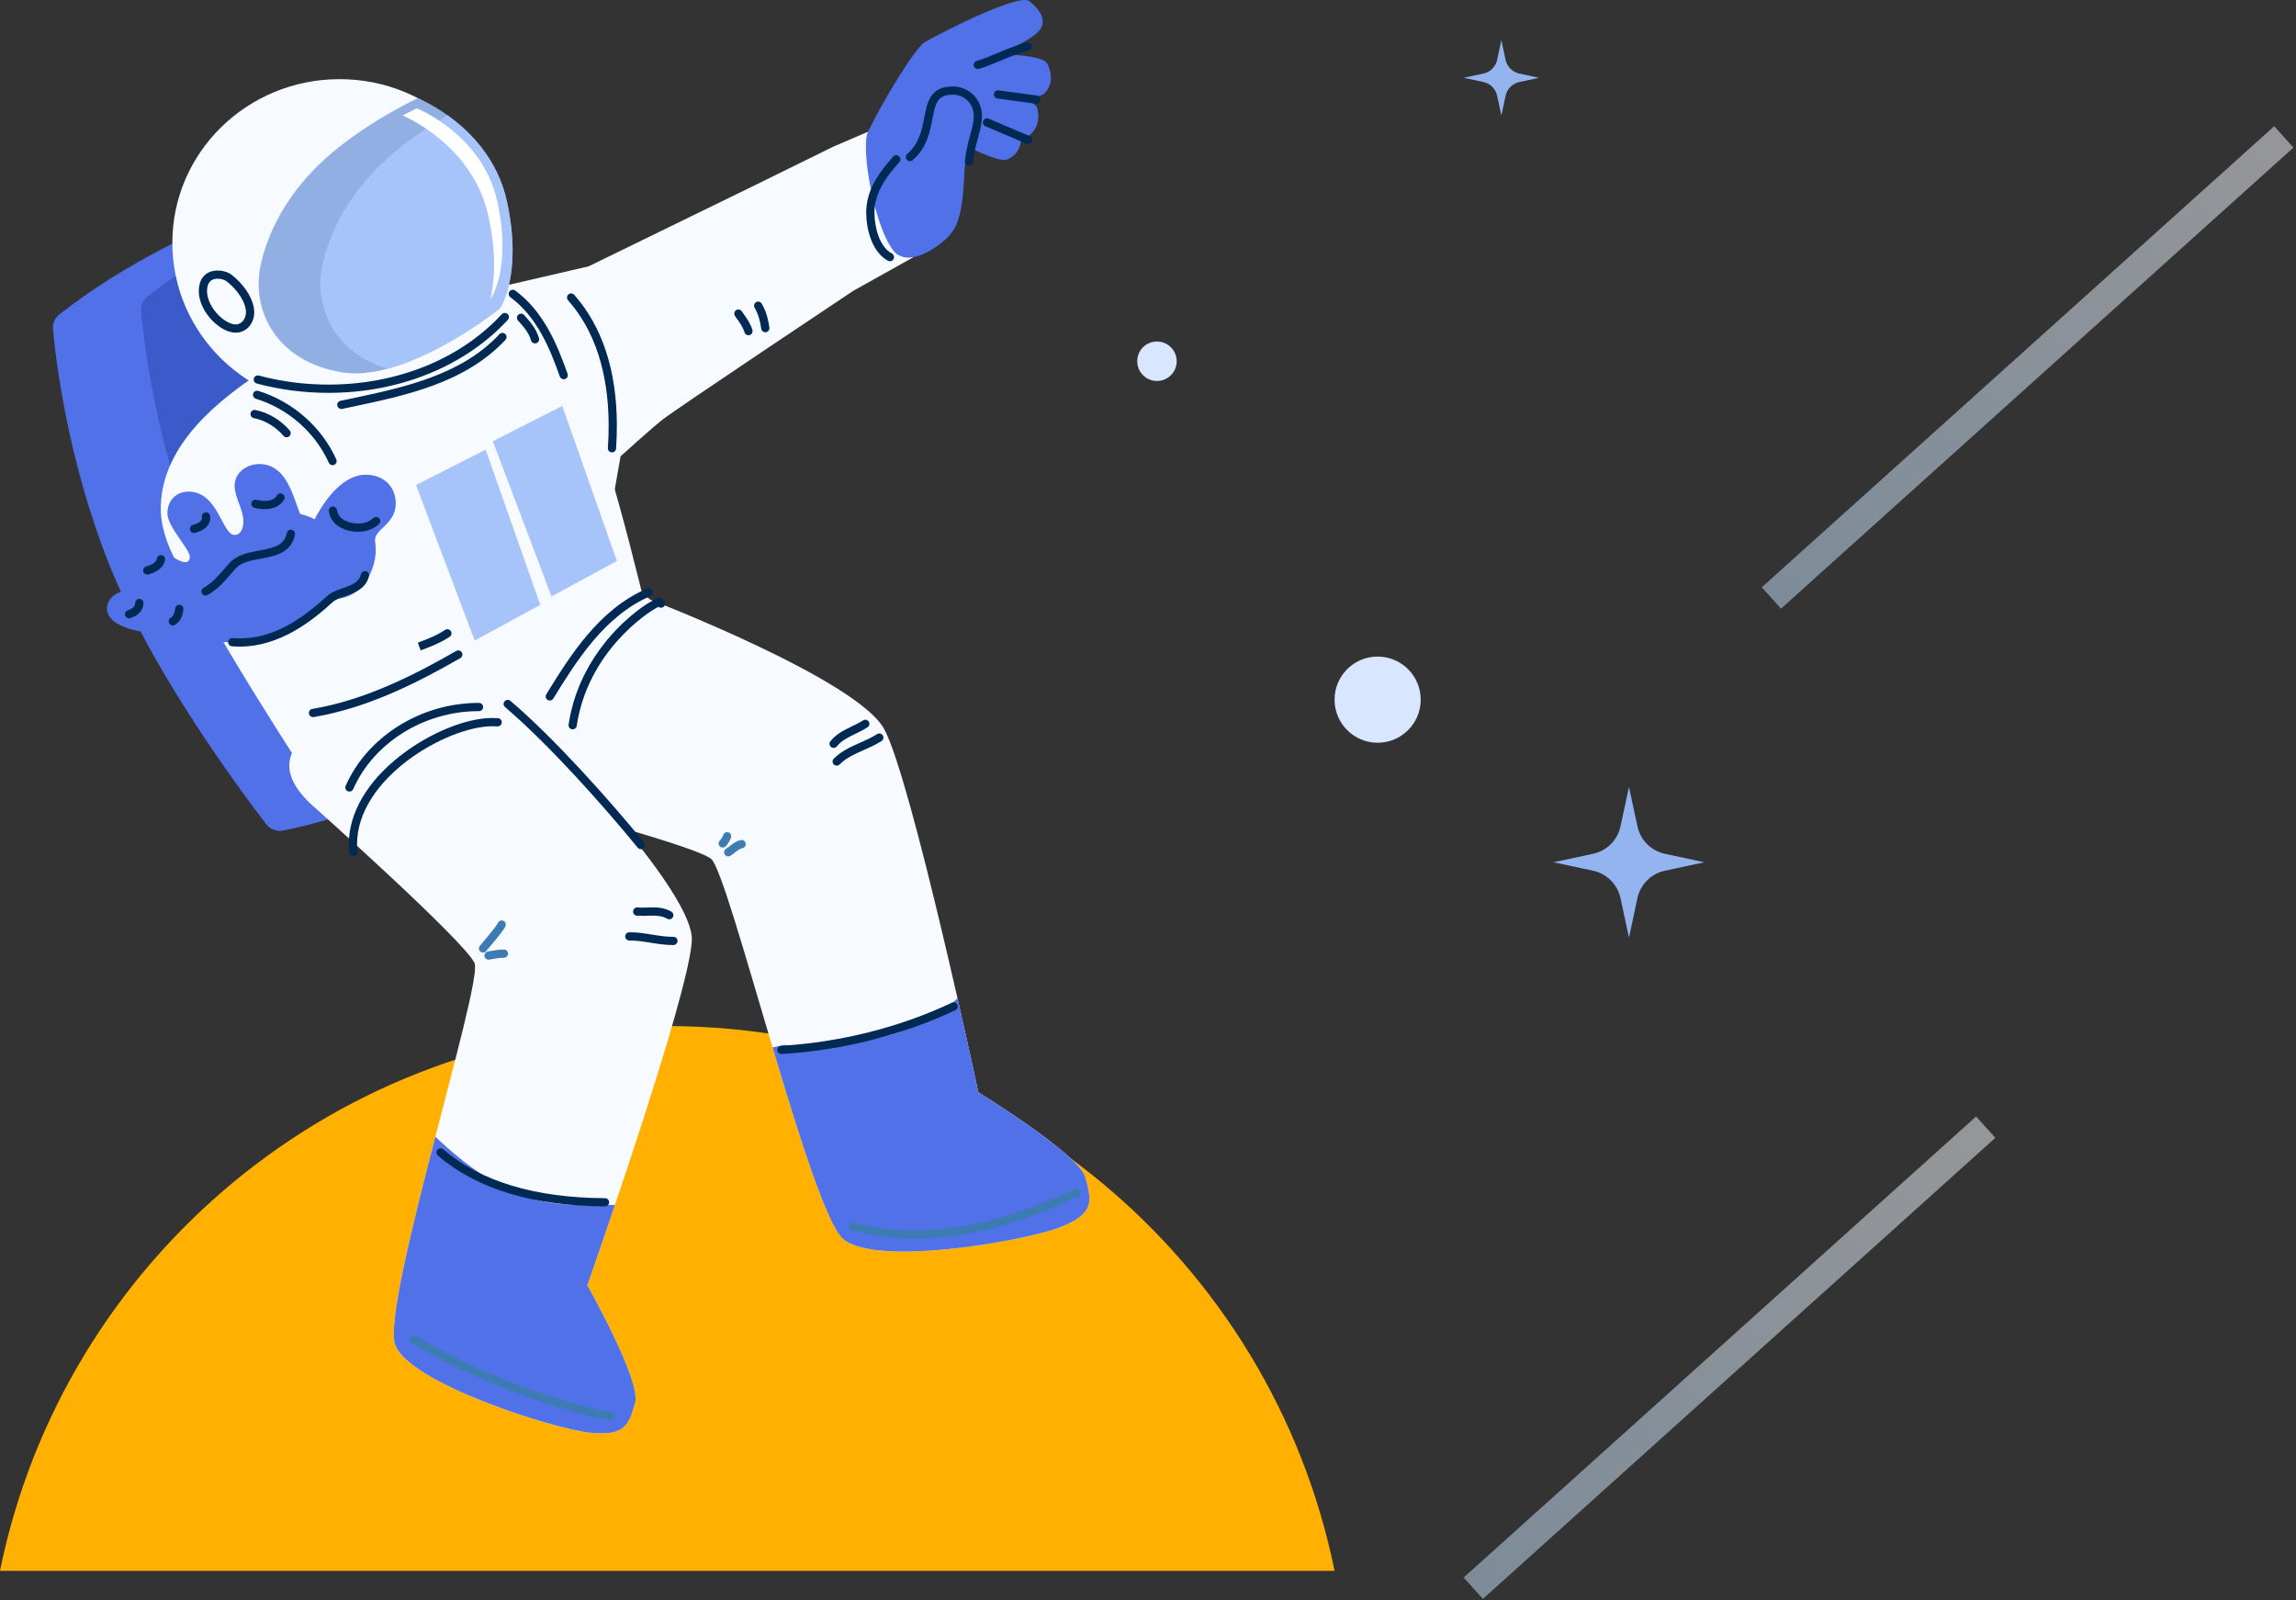 <svg width="640" height="446" viewBox="0 0 640 446" fill="none" xmlns="http://www.w3.org/2000/svg">
<rect x="0" y="0" width="640" height="446" fill="#333333" stroke="none"/>
<path fill-rule="evenodd" clip-rule="evenodd" d="M372 437.822H0C17.585 351.19 94.178 285.985 186 285.985C277.822 285.985 354.415 351.19 372 437.822Z" fill="#FFB000"/>
<path d="M181.282 167.152C181.282 167.152 238.858 189.332 246.44 203.163C254.023 217.001 272.708 304.448 272.708 304.448C272.708 304.448 300.733 321.583 302.527 328.132C304.322 334.681 305.215 338.101 295.8 341.947C286.377 345.794 244.173 353.236 235.009 345.321C225.846 337.406 203.152 243.326 198.226 239.38C193.301 235.434 142.231 222.198 142.231 222.198C128.815 216.253 171.057 156.817 181.282 167.152Z" fill="#F7FAFF"/>
<path d="M242.134 289.932C250.877 288.245 260.262 284.528 266.905 278.254C270.326 293.259 272.716 304.457 272.716 304.457C272.716 304.457 300.733 321.584 302.527 328.133C304.322 334.682 305.215 338.101 295.8 341.948C286.377 345.795 244.173 353.237 235.009 345.322C230.489 341.422 222.692 316.593 215.346 291.939C216.438 291.725 217.53 291.496 218.622 291.252C226.457 291.893 234.345 291.435 242.134 289.932Z" fill="#5071E7"/>
<path d="M14.763 91.742C15.534 100.122 18.848 128.348 30.5 157.474C42.428 187.287 67.306 220.68 74.217 229.664C75.324 231.106 77.172 231.801 78.982 231.442C85.503 230.137 92.582 228.16 99.798 225.68C118.666 219.177 138.444 209.246 151.723 199.11L80.99 58.959L79.234 55.486C58.601 61.295 33.685 74.102 16.542 87.643C15.29 88.635 14.618 90.177 14.763 91.742Z" fill="#5071E7"/>
<path d="M44.192 173.998C48.934 167.693 53.195 161.053 57.15 154.237C70.888 130.53 81.448 104.991 91.306 79.399L151.723 199.109C138.444 209.246 118.666 219.183 99.798 225.679C92.589 228.159 85.511 230.136 78.982 231.441C77.172 231.8 75.324 231.106 74.217 229.663C68.94 222.794 53.172 201.682 40.702 178.807C42.054 177.395 43.222 175.799 44.192 173.998Z" fill="#5071E7"/>
<path d="M39.32 86.772C40.091 95.161 43.406 123.379 55.058 152.505C66.986 182.311 91.864 215.704 98.767 224.695C99.057 225.084 99.408 225.412 99.798 225.679C118.666 219.176 138.444 209.246 151.723 199.11L80.99 58.959C66.619 65.409 52.218 73.881 41.099 82.666C39.839 83.666 39.167 85.2 39.32 86.772Z" fill="#3B5BCB"/>
<path d="M48.042 67.774C48.087 93.069 69.117 113.524 94.957 113.417C120.752 113.311 141.507 92.748 141.362 67.537C141.224 42.38 120.309 22.039 94.614 22.062C68.865 22.077 47.988 42.525 48.042 67.774Z" fill="#F7FAFF"/>
<path d="M187.153 248.219C190.749 253.905 192.987 258.805 192.849 262.065C192.238 277.254 163.702 358.251 163.702 358.251C163.702 358.251 178.799 384.89 177.027 391.019C175.256 397.14 174.286 400.315 164.413 399.315C154.47 398.308 114.175 385.599 110.158 374.86C106.119 364.052 134.609 274.262 132.295 268.491C129.974 262.698 86.258 223.741 86.258 223.741C60.356 198.538 131.7 189.264 142.069 195.462C142.077 195.447 173.889 227.237 187.153 248.219C190.749 253.913 187.153 248.219 187.153 248.219Z" fill="#F7FAFF"/>
<path d="M134.849 327.69C139.858 330.926 145.746 333.788 151.61 334.933C158.07 336.193 164.225 335.918 170.723 335.842C170.96 335.842 171.189 335.834 171.418 335.819C167.02 348.832 163.706 358.243 163.706 358.243C163.706 358.243 178.802 384.881 177.03 391.011C175.259 397.132 174.289 400.307 164.416 399.307C154.474 398.3 114.178 385.591 110.162 374.852C108.062 369.235 114.759 342.245 121.348 316.829C125.556 320.828 130 324.56 134.849 327.69Z" fill="#5071E7"/>
<path d="M182.383 179.548C182.383 179.548 170.081 126.112 163.674 114.044C159.093 105.427 153.48 97.001 146.653 89.94C139.224 82.254 132.282 79.69 121.622 82.514C105.029 86.91 88.818 93.337 74.371 102.641C60.908 111.32 45.338 123.746 44.819 140.988C44.491 151.864 52.241 161.527 57.403 170.564C65.742 185.166 74.661 199.469 83.778 213.635C84.366 214.551 84.962 215.475 85.557 216.391C85.557 216.391 140.422 211.972 147.081 209.766C153.732 207.56 182.383 179.548 182.383 179.548Z" fill="#F7FAFF"/>
<path d="M95.36 155.512C95.391 155.947 95.414 156.367 95.414 156.787C95.467 171.922 74.987 178.906 62.64 178.99C57.386 179.028 40.74 176.456 40.732 171.396L46.039 161.382C47.291 159.176 49.933 160.504 51.048 159.229C57.661 151.604 65.297 150.841 65.503 150.65C69.23 147.162 74.01 142.934 80.386 142.903C87.762 142.865 94.826 148.513 95.36 155.512Z" fill="#5071E7"/>
<path d="M104.593 151.253C104.684 151.871 104.73 152.505 104.738 153.146C104.761 159.603 100.339 166.793 93.757 166.839C88.412 166.869 84.166 162.694 84.143 155.649C84.128 150.146 91.97 132.37 101.813 132.316C107.174 132.286 110.297 135.858 110.312 140.262C110.335 146.101 104.524 147.383 104.539 150.505C104.532 150.749 104.555 151.001 104.593 151.253Z" fill="#5071E7"/>
<path d="M169.552 148.307C169.537 146.208 172.981 127.187 172.981 127.187C172.981 127.187 181.144 119.768 184.687 116.944C188.23 114.12 237.842 81.055 237.842 81.055L254.641 71.675L259.696 48.418L241.957 36.717L232.206 40.907L210.879 51.402L164.062 74.239L128.738 82.406L169.552 148.307Z" fill="#F7FAFF"/>
<path d="M267.908 15.049C267.908 15.049 290.258 14.217 291.961 17.766C293.664 21.315 293.038 24.368 290.892 26.192C288.746 28.017 277.338 26.208 277.338 26.208L264.754 28.314L267.908 15.049Z" fill="#5071E7"/>
<path d="M266.44 21.91C266.44 21.91 288.401 26.413 289.188 30.26C289.974 34.107 288.615 36.916 286.08 38.175C283.545 39.434 272.877 34.969 272.877 34.969L260.11 34.023L266.44 21.91Z" fill="#5071E7"/>
<path d="M262.902 26.23C262.902 26.23 284.275 33.016 284.642 36.916C285.008 40.824 283.344 43.472 280.679 44.449C278.014 45.434 267.881 39.87 267.881 39.87L255.266 37.588L262.902 26.23Z" fill="#5071E7"/>
<path d="M250.052 70.82C244.157 66.019 239.705 41.32 241.95 36.718C246.776 26.826 255.336 13.186 257.719 11.774C261.178 9.721 283.964 -2.018 286.904 0.302C289.844 2.623 292.241 5.897 289.363 8.897C286.484 11.904 275.564 16.415 275.564 16.415L266.577 33.932C266.577 33.932 264.53 50.785 256.741 52.311C253.672 52.907 252.564 72.866 250.052 70.82Z" fill="#5071E7"/>
<path d="M254.642 71.675C256.803 71.293 258.941 70.103 260.628 68.988C263.095 67.37 265.508 65.279 266.63 62.501C269.097 56.395 268.494 47.686 269.104 45.571C269.715 43.457 273.999 31.398 271.953 28.291C269.899 25.192 264.446 22.956 261.094 28.306C257.734 33.657 258.544 38 257.039 39.87C254.52 43.007 251.381 45.419 249.38 49.006C246.761 53.693 246.334 59.951 247.227 65.18C247.678 67.836 248.8 70.866 251.755 71.614C252.695 71.858 253.672 71.851 254.642 71.675Z" fill="#5071E7"/>
<path d="M85.819 145.384C85.705 145.384 85.621 145.414 85.529 145.414C82.337 145.43 82.299 129.294 72.288 129.34C68.783 129.355 65.393 131.706 65.4 135.4C65.408 138.644 67.836 141.957 67.844 145.3C67.852 147.063 67.248 149.086 65.355 149.101C61.941 149.124 60.803 136.98 52.556 137.026C48.822 137.049 46.661 139.774 46.669 143.132C46.677 146.819 52.931 153.07 52.931 155.222C52.931 156.001 52.465 156.703 51.739 156.703C48.769 156.718 43.508 150.834 39.293 150.856C36.337 150.872 33.711 153.673 33.711 156.26C33.718 160.55 42.973 162.748 42.981 165.13C42.981 165.656 42.469 165.847 41.927 165.855C40.438 165.862 37.834 164.626 35.62 164.633C32.695 164.649 29.816 166.793 29.824 169.595C29.831 175.281 41.156 176.586 45.027 176.563C70.142 176.395 44.89 158.558 80.367 149.139C82.581 148.544 84.414 147.124 85.819 145.384Z" fill="#5071E7"/>
<path d="M95.215 103.762C99.232 104.426 103.615 103.93 108.021 102.754C123.568 98.61 139.29 85.986 139.29 85.986C139.29 85.986 145.812 76.925 141.306 56.149C138.725 44.258 130.944 36.549 124.767 32.137C120.17 28.84 116.459 27.382 116.459 27.382C116.459 27.382 105.783 32.221 94.978 40.609C84.15 49.005 75.888 60.164 72.788 73.254C69.672 86.375 76.995 100.755 95.215 103.762Z" fill="#92AFE4"/>
<path d="M108.012 102.756C123.559 98.611 139.282 85.987 139.282 85.987C139.282 85.987 145.803 76.927 141.297 56.151C138.716 44.259 130.935 36.55 124.758 32.138C121.085 34.306 116.648 37.153 112.189 40.618C101.361 49.014 93.091 60.173 89.999 73.263C87.158 85.254 93.038 98.313 108.012 102.756Z" fill="#A7C4FA"/>
<path d="M156.724 113.143L137.374 122.982L153.723 166.251L171.958 156.344L156.724 113.143Z" fill="#A7C4FA"/>
<path d="M135.376 125.317L115.972 135.186L132.321 178.525L150.602 168.587L135.376 125.317Z" fill="#A7C4FA"/>
<path d="M254.873 345.237C255.193 345.237 255.507 345.237 255.827 345.23C269.694 345.047 284.768 341.055 300.643 333.369C301.216 333.094 301.453 332.407 301.178 331.842C300.903 331.27 300.216 331.033 299.651 331.308C284.088 338.849 269.335 342.764 255.804 342.94C249.627 343.024 243.717 342.299 238.226 340.788C237.615 340.62 236.989 340.978 236.821 341.589C236.653 342.2 237.012 342.825 237.623 342.993C243.029 344.489 248.833 345.237 254.873 345.237Z" fill="#3D7CB3"/>
<path d="M170.34 395.941C170.882 395.941 171.363 395.552 171.463 395.002C171.577 394.376 171.165 393.781 170.546 393.666C159.344 391.613 135.581 384.263 116.01 372.44C115.467 372.112 114.765 372.287 114.437 372.829C114.108 373.371 114.284 374.073 114.826 374.401C134.657 386.377 158.764 393.827 170.126 395.918C170.195 395.933 170.271 395.941 170.34 395.941Z" fill="#3D7CB3"/>
<path d="M136.168 267.484C136.236 267.484 136.297 267.476 136.366 267.469L136.939 267.37C138.176 267.148 139.245 266.957 140.474 266.942C141.108 266.934 141.612 266.415 141.612 265.782C141.604 265.148 141.1 264.652 140.459 264.652C139.039 264.668 137.825 264.881 136.542 265.11L135.977 265.21C135.351 265.316 134.938 265.912 135.045 266.538C135.137 267.087 135.625 267.484 136.168 267.484Z" fill="#3D7CB3"/>
<path d="M134.641 265.498C134.977 265.498 135.313 265.353 135.535 265.07C135.779 264.765 136.169 264.299 136.627 263.758C138.536 261.491 140.292 259.369 140.872 258.209C141.155 257.644 140.926 256.957 140.361 256.674C139.796 256.392 139.108 256.621 138.826 257.186C138.322 258.193 136.169 260.758 134.878 262.284C134.405 262.849 134 263.33 133.748 263.643C133.351 264.139 133.435 264.857 133.931 265.254C134.145 265.414 134.397 265.498 134.641 265.498Z" fill="#3D7CB3"/>
<path d="M202.985 238.701C203.191 238.701 203.389 238.647 203.58 238.533C204.054 238.243 204.481 237.907 204.886 237.586C205.596 237.022 206.207 236.541 206.925 236.411C207.551 236.304 207.963 235.709 207.856 235.083C207.75 234.457 207.154 234.037 206.535 234.152C205.245 234.373 204.298 235.121 203.466 235.785C203.099 236.075 202.748 236.357 202.389 236.571C201.847 236.899 201.679 237.602 202 238.144C202.213 238.502 202.595 238.701 202.985 238.701Z" fill="#3D7CB3"/>
<path d="M201.447 236.228C201.737 236.228 202.035 236.114 202.257 235.892C202.921 235.221 203.486 234.305 203.776 233.442C203.975 232.839 203.647 232.198 203.043 232C202.44 231.801 201.799 232.129 201.6 232.732C201.424 233.259 201.05 233.862 200.638 234.282C200.195 234.732 200.195 235.457 200.646 235.9C200.867 236.114 201.157 236.228 201.447 236.228Z" fill="#3D7CB3"/>
<path d="M178.631 236.678C178.883 236.678 179.143 236.594 179.357 236.419C179.845 236.022 179.922 235.297 179.525 234.808C169.987 223.115 154.517 205.758 142.276 195.347C141.795 194.935 141.069 194.996 140.657 195.477C140.245 195.958 140.306 196.683 140.787 197.088C152.905 207.399 168.269 224.626 177.745 236.251C177.967 236.533 178.295 236.678 178.631 236.678Z" fill="#002954"/>
<path d="M92.696 129.653C92.856 129.653 93.009 129.623 93.161 129.554C93.742 129.294 93.994 128.615 93.734 128.043C89.687 119.021 81.555 111.884 71.987 108.953C71.383 108.77 70.742 109.106 70.559 109.709C70.376 110.312 70.712 110.953 71.322 111.136C80.272 113.876 87.87 120.547 91.657 128.974C91.84 129.401 92.26 129.653 92.696 129.653Z" fill="#002954"/>
<path d="M157.128 105.709C157.258 105.709 157.387 105.686 157.51 105.64C158.105 105.427 158.418 104.778 158.204 104.175C155.31 96.023 151.561 86.841 143.62 80.987C143.108 80.613 142.39 80.72 142.016 81.231C141.642 81.742 141.749 82.46 142.26 82.834C149.683 88.306 153.272 97.115 156.051 104.946C156.219 105.411 156.662 105.709 157.128 105.709Z" fill="#002954"/>
<path d="M149.135 95.717C149.242 95.717 149.341 95.702 149.448 95.671C150.059 95.496 150.41 94.862 150.234 94.259C149.471 91.557 147.753 89.657 146.096 87.809C145.668 87.336 144.95 87.298 144.477 87.725C144.003 88.145 143.965 88.87 144.393 89.344C145.943 91.069 147.409 92.694 148.027 94.885C148.18 95.389 148.638 95.717 149.135 95.717Z" fill="#002954"/>
<path d="M91.562 109.495C91.669 109.495 91.776 109.495 91.883 109.495C111.584 109.411 129.689 101.999 141.555 89.146C141.983 88.68 141.953 87.955 141.487 87.528C141.021 87.1 140.296 87.131 139.868 87.589C128.429 99.977 110.935 107.121 91.868 107.197C85.14 107.228 78.535 106.38 72.159 104.678C71.556 104.51 70.922 104.877 70.762 105.487C70.601 106.098 70.96 106.724 71.571 106.892C78.046 108.624 84.766 109.495 91.562 109.495Z" fill="#002954"/>
<path d="M95.139 113.99C95.216 113.99 95.299 113.983 95.376 113.967L97.438 113.532C113.259 110.204 129.624 106.762 140.894 94.718C141.33 94.252 141.299 93.535 140.841 93.1C140.383 92.665 139.657 92.695 139.222 93.153C128.448 104.663 112.442 108.029 96.972 111.288L94.902 111.723C94.284 111.853 93.887 112.464 94.017 113.082C94.139 113.624 94.612 113.99 95.139 113.99Z" fill="#002954"/>
<path d="M65.719 92.719C68.621 92.711 70.873 90.207 70.865 87.025C70.858 83.231 67.651 78.888 64.497 76.553C63.504 75.82 62.13 75.4 60.732 75.4C57.388 75.408 55.41 77.583 55.418 81.216C55.425 83.979 56.892 87.086 59.35 89.521C61.397 91.551 63.718 92.719 65.719 92.719ZM60.732 77.682C61.633 77.682 62.535 77.95 63.13 78.392C65.765 80.338 68.559 84.025 68.567 87.025C68.575 88.658 67.483 90.421 65.726 90.429C64.352 90.429 62.535 89.46 60.962 87.895C58.961 85.903 57.716 83.346 57.709 81.209C57.701 77.698 59.969 77.69 60.717 77.69C60.725 77.682 60.725 77.682 60.732 77.682Z" fill="#002954"/>
<path d="M66.827 180.22C66.888 180.22 66.942 180.22 67.003 180.22C78.044 180.143 86.994 173.083 92.775 167.778C93.515 167.099 94.806 166.649 96.172 166.16C98.784 165.237 102.029 164.092 102.846 160.588C102.992 159.97 102.61 159.36 101.991 159.215C101.373 159.07 100.762 159.451 100.617 160.069C100.082 162.352 97.814 163.153 95.417 164C93.821 164.565 92.316 165.092 91.232 166.092C82.374 174.228 74.898 177.876 66.995 177.93C66.277 177.938 65.56 177.907 64.842 177.854C64.216 177.8 63.658 178.273 63.605 178.907C63.551 179.54 64.025 180.09 64.659 180.136C65.376 180.189 66.102 180.22 66.827 180.22Z" fill="#002954"/>
<path d="M79.896 121.883C80.156 121.883 80.423 121.791 80.636 121.608C81.118 121.196 81.171 120.471 80.759 119.99C78.239 117.044 74.749 114.968 71.191 114.281C70.564 114.159 69.969 114.571 69.847 115.189C69.725 115.807 70.137 116.41 70.755 116.532C73.81 117.12 76.826 118.921 79.018 121.478C79.254 121.745 79.575 121.883 79.896 121.883Z" fill="#002954"/>
<path d="M99.797 148.216C99.82 148.216 99.835 148.216 99.858 148.216C102.103 148.2 104.157 147.437 105.631 146.063C106.089 145.628 106.12 144.911 105.684 144.445C105.249 143.979 104.531 143.957 104.066 144.392C103.012 145.376 101.515 145.918 99.85 145.926C97.926 145.926 94.322 145.147 93.933 142.186C93.849 141.56 93.26 141.117 92.65 141.201C92.023 141.285 91.581 141.858 91.665 142.483C92.176 146.43 96.231 148.216 99.797 148.216Z" fill="#002954"/>
<path d="M73.782 141.91C73.798 141.91 73.813 141.91 73.828 141.91C76.287 141.895 78.135 140.987 79.174 139.269C79.502 138.727 79.326 138.025 78.784 137.697C78.242 137.369 77.54 137.537 77.211 138.086C76.6 139.094 75.455 139.613 73.813 139.62C73.08 139.628 72.278 139.521 71.492 139.315C70.881 139.163 70.255 139.529 70.094 140.139C69.934 140.75 70.308 141.376 70.919 141.536C71.889 141.781 72.874 141.91 73.782 141.91Z" fill="#002954"/>
<path d="M159.634 203.285C160.191 203.285 160.68 202.873 160.764 202.308C163.757 181.906 180.274 170.686 183.535 169.137C183.832 169.373 184.237 169.457 184.626 169.327C185.222 169.121 185.543 168.473 185.337 167.87C185.092 167.152 184.466 166.709 183.71 166.709C181.557 166.725 161.863 179.036 158.496 201.98C158.404 202.606 158.839 203.186 159.466 203.278C159.519 203.278 159.58 203.285 159.634 203.285Z" fill="#002954"/>
<path d="M153.237 195.257C153.619 195.257 153.993 195.066 154.214 194.715C160.552 184.449 168.44 171.679 181.2 166.191C181.78 165.94 182.048 165.268 181.803 164.688C181.551 164.108 180.879 163.841 180.299 164.085C166.875 169.855 158.781 182.968 152.275 193.509C151.939 194.051 152.107 194.753 152.649 195.081C152.825 195.203 153.031 195.257 153.237 195.257Z" fill="#002954"/>
<path d="M98.478 238.656C98.516 238.656 98.547 238.656 98.585 238.648C99.219 238.587 99.677 238.03 99.616 237.404C99.555 236.755 99.524 236.091 99.516 235.435C99.448 216.849 124.54 202.507 137.124 202.416C137.628 202.416 138.147 202.423 138.651 202.454C139.293 202.484 139.827 202.011 139.865 201.378C139.903 200.744 139.422 200.202 138.789 200.164C138.239 200.133 137.674 200.118 137.109 200.118C129.893 200.172 120.05 204.171 112.024 210.3C102.441 217.62 97.187 226.55 97.226 235.435C97.226 236.16 97.264 236.892 97.332 237.61C97.394 238.213 97.89 238.656 98.478 238.656Z" fill="#002954"/>
<path d="M97.4 220.627C97.843 220.627 98.263 220.375 98.446 219.948C104.143 207.056 118.063 198.324 133.091 198.21H133.511C134.145 198.21 134.656 197.699 134.664 197.073C134.664 196.439 134.16 195.928 133.526 195.92H133.076C117.162 196.042 102.409 205.324 96.354 219.017C96.102 219.597 96.361 220.268 96.942 220.528C97.087 220.589 97.247 220.627 97.4 220.627Z" fill="#002954"/>
<path d="M87.245 199.873C87.306 199.873 87.374 199.866 87.436 199.858C102.647 197.309 116.636 190.119 128.319 183.425C128.869 183.112 129.06 182.41 128.747 181.86C128.434 181.311 127.731 181.12 127.181 181.433C115.674 188.027 101.914 195.103 87.054 197.591C86.428 197.698 86.008 198.286 86.115 198.911C86.214 199.476 86.695 199.873 87.245 199.873Z" fill="#002954"/>
<path d="M117.263 181.273C119.958 180.257 122.738 179.212 125.342 177.479C125.869 177.128 126.014 176.418 125.662 175.891C125.311 175.365 124.601 175.22 124.074 175.571C121.684 177.159 119.141 178.12 116.461 179.128L117.263 181.273Z" fill="#002954"/>
<path d="M170.589 126.08C171.185 126.08 171.689 125.614 171.727 125.011C171.887 122.698 171.956 120.393 171.948 118.165C171.849 103.113 167.848 91 160.059 82.169C159.639 81.696 158.914 81.65 158.44 82.07C157.967 82.49 157.921 83.215 158.341 83.688C165.756 92.091 169.558 103.701 169.658 118.188C169.673 120.363 169.604 122.607 169.444 124.866C169.398 125.5 169.879 126.042 170.505 126.087C170.543 126.08 170.566 126.08 170.589 126.08Z" fill="#002954"/>
<path d="M213.322 92.611C213.375 92.611 213.421 92.611 213.475 92.604C214.101 92.52 214.544 91.94 214.46 91.314C214.101 88.642 213.398 86.452 212.322 84.627C212.001 84.086 211.291 83.902 210.756 84.223C210.214 84.543 210.031 85.246 210.352 85.788C211.268 87.345 211.871 89.245 212.192 91.619C212.268 92.192 212.757 92.611 213.322 92.611Z" fill="#002954"/>
<path d="M208.628 93.444C208.735 93.444 208.85 93.429 208.957 93.398C209.56 93.215 209.911 92.582 209.728 91.971C209.201 90.208 208.285 88.918 207.323 87.552C207.139 87.292 206.956 87.033 206.765 86.758C206.406 86.239 205.696 86.109 205.169 86.46C204.65 86.819 204.513 87.529 204.871 88.056C205.062 88.338 205.253 88.605 205.444 88.872C206.338 90.132 207.109 91.223 207.529 92.628C207.682 93.124 208.132 93.444 208.628 93.444Z" fill="#002954"/>
<path d="M233.237 213.399C233.535 213.399 233.825 213.284 234.047 213.063C235.895 211.208 238.239 210.17 240.728 209.071C242.393 208.33 244.119 207.575 245.722 206.537C246.249 206.193 246.402 205.483 246.058 204.957C245.714 204.423 245.004 204.278 244.47 204.621C243.019 205.56 241.454 206.254 239.797 206.987C237.223 208.124 234.558 209.3 232.412 211.46C231.97 211.91 231.97 212.635 232.42 213.078C232.649 213.284 232.939 213.399 233.237 213.399Z" fill="#002954"/>
<path d="M232.36 208.459C232.696 208.459 233.032 208.314 233.261 208.024C234.536 206.421 236.422 205.505 238.43 204.528C239.553 203.986 240.706 203.421 241.813 202.712C242.348 202.368 242.5 201.658 242.157 201.132C241.813 200.597 241.103 200.445 240.576 200.788C239.583 201.422 238.491 201.956 237.43 202.467C235.284 203.505 233.07 204.582 231.474 206.597C231.084 207.093 231.161 207.81 231.657 208.207C231.856 208.375 232.108 208.459 232.36 208.459Z" fill="#002954"/>
<path d="M187.526 263.4C187.595 263.4 187.664 263.4 187.725 263.4C188.359 263.393 188.863 262.874 188.863 262.24C188.855 261.614 188.343 261.111 187.717 261.111C187.656 261.111 187.587 261.111 187.519 261.111C185.587 261.111 183.723 260.813 181.746 260.492C179.707 260.164 177.607 259.813 175.408 259.851C174.774 259.859 174.27 260.378 174.27 261.004C174.278 261.637 174.789 262.141 175.423 262.141C177.408 262.118 179.34 262.431 181.379 262.759C183.365 263.072 185.403 263.4 187.526 263.4Z" fill="#002954"/>
<path d="M186.554 256.233C186.951 256.233 187.333 256.027 187.547 255.661C187.867 255.111 187.677 254.417 187.134 254.096C185.294 253.028 183.431 252.89 181.644 252.913C181.239 252.921 180.827 252.928 180.415 252.944C180.018 252.959 179.613 252.967 179.208 252.974C178.628 252.982 178.147 252.967 177.704 252.928C177.085 252.867 176.52 253.348 176.474 253.982C176.421 254.615 176.894 255.165 177.528 255.211C178.04 255.249 178.582 255.264 179.239 255.264C179.659 255.256 180.071 255.249 180.491 255.233C180.888 255.218 181.278 255.211 181.675 255.203C183.332 255.188 184.706 255.333 185.989 256.073C186.157 256.18 186.356 256.233 186.554 256.233Z" fill="#002954"/>
<path d="M168.642 336.246C169.276 336.246 169.788 335.735 169.788 335.109C169.788 334.475 169.284 333.964 168.65 333.956C149.109 333.865 133.937 329.285 123.552 320.34C123.071 319.928 122.353 319.981 121.933 320.462C121.52 320.943 121.574 321.66 122.055 322.08C132.868 331.377 148.537 336.147 168.642 336.246Z" fill="#002954"/>
<path d="M217.808 293.779C217.831 293.779 217.854 293.779 217.877 293.779C234.859 292.734 251.605 288.505 266.32 281.544C266.892 281.277 267.137 280.59 266.862 280.018C266.595 279.445 265.907 279.201 265.335 279.476C250.88 286.307 234.424 290.467 217.732 291.497C217.098 291.535 216.617 292.077 216.655 292.711C216.708 293.306 217.212 293.779 217.808 293.779Z" fill="#002954"/>
<path d="M57.296 165.977C57.479 165.977 57.67 165.931 57.846 165.84C60.495 164.389 62.381 162.229 64.199 160.138C64.71 159.55 65.222 158.963 65.749 158.39C67.299 156.703 69.918 156.215 72.69 155.703C76.684 154.955 81.212 154.116 82.205 149.01C82.327 148.391 81.922 147.788 81.296 147.666C80.677 147.544 80.074 147.949 79.952 148.575C79.303 151.91 76.615 152.643 72.27 153.452C69.254 154.017 66.138 154.597 64.069 156.841C63.519 157.436 62.992 158.039 62.473 158.634C60.709 160.665 59.037 162.58 56.746 163.832C56.188 164.138 55.99 164.832 56.288 165.389C56.502 165.763 56.891 165.977 57.296 165.977Z" fill="#002954"/>
<path d="M54.084 148.559C54.183 148.559 54.282 148.544 54.389 148.521C57.871 147.567 58.605 145.735 58.597 144.369C58.597 144.178 58.582 143.972 58.543 143.758C58.444 143.132 57.849 142.705 57.23 142.804C56.604 142.903 56.176 143.491 56.276 144.117C56.291 144.208 56.298 144.292 56.298 144.369C56.298 145.407 54.932 145.994 53.779 146.307C53.168 146.475 52.809 147.101 52.977 147.712C53.114 148.223 53.58 148.559 54.084 148.559Z" fill="#002954"/>
<path d="M41.054 160.146C41.161 160.146 41.275 160.13 41.382 160.1C42.512 159.756 45.529 158.856 45.994 156.047C46.101 155.421 45.681 154.833 45.055 154.726C44.437 154.619 43.841 155.039 43.734 155.665C43.566 156.65 42.665 157.314 40.718 157.902C40.115 158.085 39.771 158.718 39.954 159.329C40.107 159.825 40.557 160.146 41.054 160.146Z" fill="#002954"/>
<path d="M35.975 172.357C36.098 172.357 36.22 172.342 36.334 172.296C38.686 171.51 39.984 170.006 39.977 168.068C39.977 167.434 39.465 166.923 38.831 166.923C38.198 166.923 37.686 167.434 37.686 168.068C37.686 168.968 36.991 169.663 35.609 170.121C35.006 170.319 34.685 170.968 34.883 171.571C35.044 172.052 35.494 172.357 35.975 172.357Z" fill="#002954"/>
<path d="M48.183 174.321C48.389 174.321 48.595 174.267 48.786 174.145C50.535 173.061 50.955 171.176 51.115 169.855C51.192 169.23 50.749 168.657 50.123 168.581C49.496 168.504 48.924 168.947 48.847 169.573C48.672 170.955 48.282 171.764 47.58 172.199C47.045 172.535 46.877 173.237 47.213 173.779C47.427 174.13 47.801 174.321 48.183 174.321Z" fill="#002954"/>
<path d="M248.072 72.812C248.477 72.812 248.874 72.598 249.08 72.209C249.378 71.652 249.172 70.957 248.614 70.66C245.086 68.751 243.796 63.386 243.75 59.371C243.697 53.769 247.056 49.235 250.691 45.174C251.111 44.701 251.073 43.976 250.6 43.556C250.126 43.136 249.408 43.174 248.981 43.648C245.033 48.052 241.39 53.013 241.452 59.394C241.497 64.034 243.109 70.293 247.515 72.675C247.698 72.766 247.889 72.812 248.072 72.812Z" fill="#002954"/>
<path d="M270.066 46.212C270.639 46.212 271.135 45.785 271.204 45.197C271.525 42.472 272.12 40.251 272.647 38.289C273.235 36.122 273.739 34.244 273.716 32.282C273.663 27.153 269.547 24.093 265.607 24.093C259.284 24.1 258.452 28.474 257.65 32.71C257.009 36.106 256.276 39.961 252.9 42.899C252.427 43.312 252.374 44.037 252.786 44.518C253.198 44.991 253.924 45.044 254.405 44.632C258.383 41.167 259.223 36.717 259.903 33.137C260.766 28.581 261.369 26.39 265.607 26.382C268.402 26.382 271.387 28.458 271.433 32.305C271.448 33.946 270.983 35.679 270.44 37.686C269.891 39.724 269.272 42.029 268.936 44.922C268.86 45.548 269.31 46.12 269.944 46.189C269.982 46.212 270.028 46.212 270.066 46.212Z" fill="#002954"/>
<path d="M272.565 19.239C272.679 19.239 272.786 19.224 272.901 19.186C275.085 18.521 277.177 17.644 279.2 16.789C281.613 15.774 284.11 14.728 286.691 14.079C287.302 13.927 287.676 13.301 287.524 12.69C287.371 12.079 286.745 11.705 286.134 11.858C283.385 12.553 280.804 13.636 278.315 14.682C276.345 15.507 274.306 16.369 272.229 17.003C271.625 17.186 271.282 17.827 271.465 18.43C271.625 18.918 272.076 19.239 272.565 19.239Z" fill="#002954"/>
<path d="M288.842 28.901C289.407 28.901 289.895 28.482 289.972 27.909C290.056 27.283 289.621 26.703 288.987 26.619L278.35 25.184C277.731 25.093 277.143 25.535 277.059 26.169C276.975 26.795 277.411 27.375 278.044 27.459L288.689 28.894C288.735 28.901 288.788 28.901 288.842 28.901Z" fill="#002954"/>
<path d="M286.592 40.152C287.034 40.152 287.462 39.892 287.645 39.457C287.897 38.877 287.622 38.205 287.042 37.953L275.565 33.069C274.977 32.817 274.313 33.091 274.061 33.672C273.809 34.252 274.084 34.923 274.664 35.175L286.141 40.06C286.294 40.121 286.446 40.152 286.592 40.152Z" fill="#002954"/>
<path d="M112.245 32.182C113.437 32.709 116.399 34.136 119.874 36.625C125.952 40.975 133.619 48.57 136.162 60.278C138.475 70.949 137.842 78.482 136.704 83.253C136.772 83.199 136.811 83.169 136.811 83.169C136.811 83.169 142.706 74.979 138.628 56.203C136.291 45.456 129.259 38.487 123.684 34.495C119.53 31.518 116.178 30.198 116.178 30.198C116.178 30.198 114.666 30.885 112.245 32.182Z" fill="white"/>
<g clipPath="url(#clip0_1158_4177)">
<path d="M408 21.685L413.496 22.863C415.412 23.274 416.911 24.771 417.322 26.689L418.5 32.185L419.678 26.689C420.089 24.773 421.586 23.274 423.504 22.863L429 21.685L423.504 20.507C421.587 20.096 420.089 18.599 419.678 16.681L418.5 11.185L417.322 16.681C416.911 18.597 415.414 20.096 413.496 20.507L408 21.685Z" fill="#93B4EF"/>
</g>
<path d="M322.5 106.185C325.537 106.185 328 103.723 328 100.685C328 97.647 325.537 95.185 322.5 95.185C319.462 95.185 317 97.647 317 100.685C317 103.723 319.462 106.185 322.5 106.185Z" fill="#D8E6FF"/>
<g clipPath="url(#clip1_1158_4177)">
<path d="M433.054 240.328L444.053 242.685C447.889 243.508 450.888 246.504 451.711 250.343L454.069 261.342L456.426 250.343C457.249 246.507 460.245 243.508 464.084 242.685L475.083 240.328L464.084 237.97C460.248 237.147 457.249 234.151 456.426 230.312L454.069 219.313L451.711 230.312C450.888 234.148 447.892 237.147 444.053 237.97L433.054 240.328Z" fill="#93B4EF"/>
</g>
<rect x="639.283" y="41.136" width="192.134" height="8.006" transform="rotate(138.024 639.283 41.136)" fill="url(#paint0_linear_1158_4177)" fill-opacity="0.5"/>
<rect x="556.19" y="317.136" width="192.134" height="8.006" transform="rotate(138.024 556.19 317.136)" fill="url(#paint1_linear_1158_4177)" fill-opacity="0.5"/>
<path d="M384.008 207.017C390.64 207.017 396.017 201.64 396.017 195.008C396.017 188.376 390.64 183 384.008 183C377.376 183 372 188.376 372 195.008C372 201.64 377.376 207.017 384.008 207.017Z" fill="#D8E6FF"/>
<defs>
<linearGradient id="paint0_linear_1158_4177" x1="639.283" y1="45.139" x2="831.416" y2="45.139" gradientUnits="userSpaceOnUse">
<stop stop-color="#F8FAFF"/>
<stop offset="1" stop-color="#C9E6FF"/>
</linearGradient>
<linearGradient id="paint1_linear_1158_4177" x1="556.19" y1="321.139" x2="748.324" y2="321.139" gradientUnits="userSpaceOnUse">
<stop stop-color="#F8FAFF"/>
<stop offset="1" stop-color="#C9E6FF"/>
</linearGradient>
<clipPath id="clip0_1158_4177">
<rect width="21" height="21" fill="white" transform="translate(408 11.185)"/>
</clipPath>
<clipPath id="clip1_1158_4177">
<rect width="42.029" height="42.029" fill="white" transform="translate(433.054 219.313)"/>
</clipPath>
</defs>
</svg>

